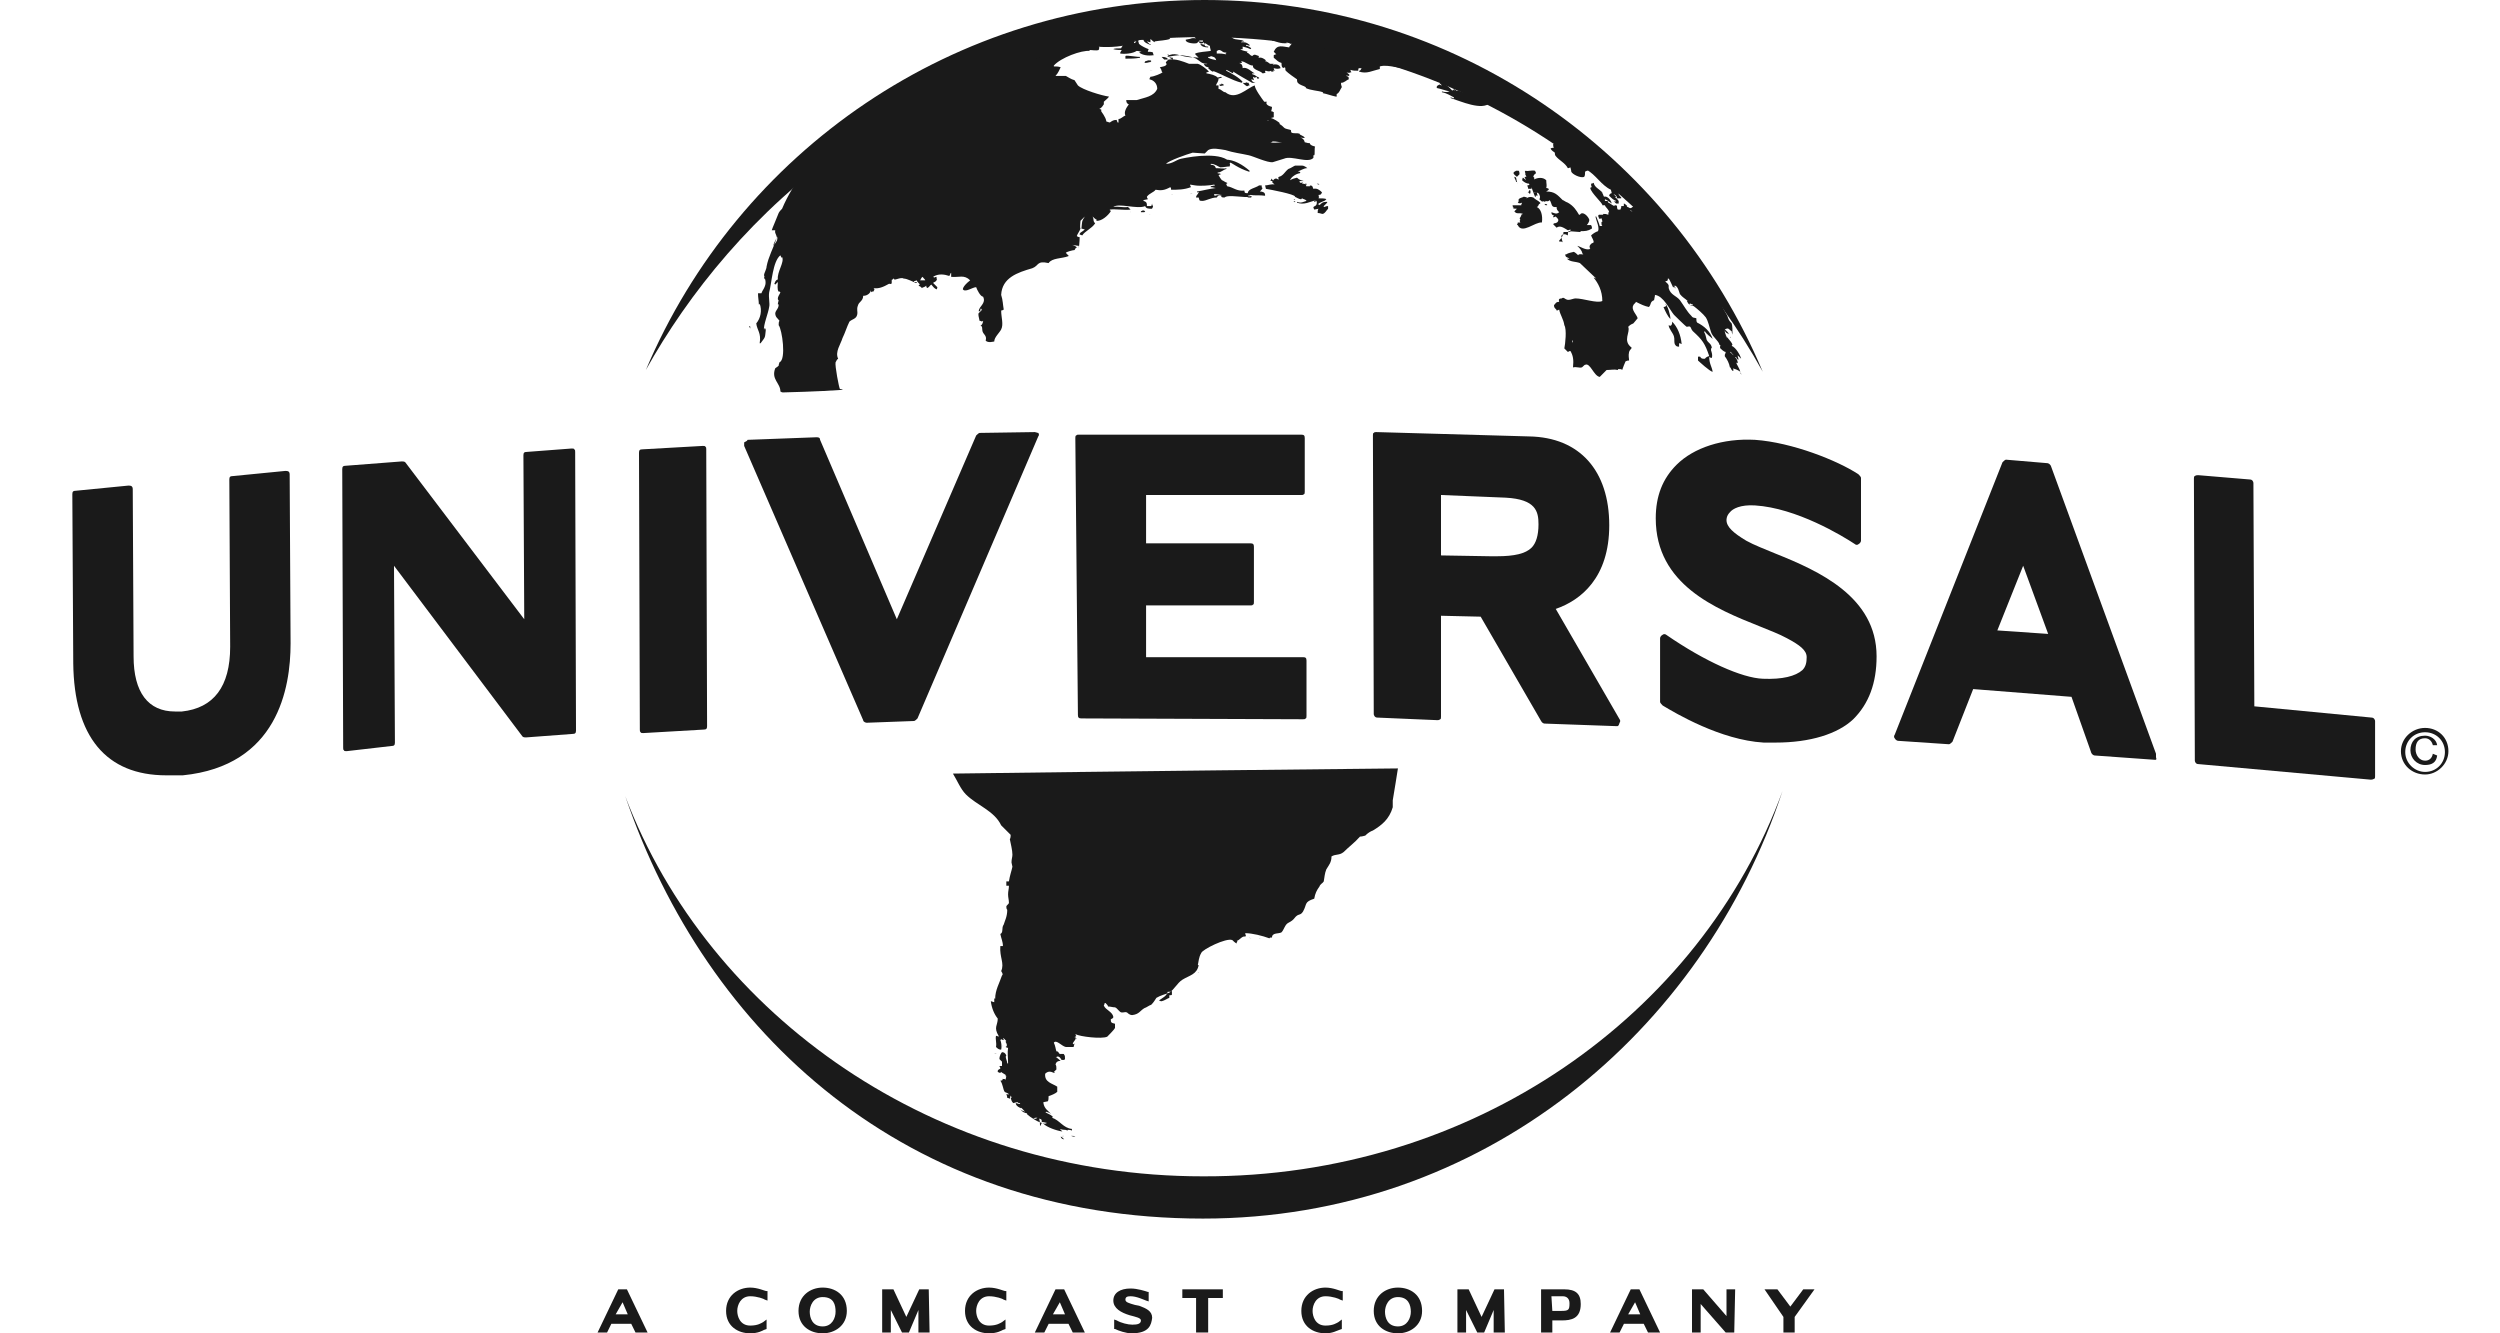 <svg width="30" height="16" viewBox="0 0 30 16" fill="none" xmlns="http://www.w3.org/2000/svg">
<g clip-path="url(#clip0_829_236)">
<path d="M15.44 0.466C15.398 0.455 15.336 0.424 15.295 0.435H15.285C15.295 0.435 15.295 0.445 15.316 0.445C15.285 0.455 15.274 0.445 15.264 0.435C15.274 0.445 15.274 0.445 15.264 0.476C15.264 0.476 15.264 0.476 15.264 0.486C15.316 0.497 15.367 0.528 15.45 0.517C15.44 0.507 15.398 0.486 15.367 0.476C15.367 0.476 15.367 0.476 15.357 0.476C15.409 0.486 15.45 0.507 15.492 0.528L15.502 0.517C15.492 0.549 15.471 0.549 15.471 0.569C15.388 0.559 15.326 0.528 15.285 0.621C15.295 0.631 15.295 0.631 15.316 0.652C15.305 0.652 15.305 0.652 15.285 0.662C15.285 0.673 15.285 0.673 15.285 0.693C15.326 0.724 15.336 0.745 15.378 0.755C15.378 0.766 15.378 0.797 15.388 0.807C15.398 0.818 15.398 0.818 15.419 0.807C15.429 0.818 15.419 0.838 15.429 0.849C15.46 0.88 15.533 0.931 15.564 0.952C15.564 0.962 15.564 0.983 15.574 0.994C15.605 1.025 15.636 1.025 15.668 1.045C15.678 1.045 15.668 1.045 15.668 1.056C15.73 1.087 15.823 1.087 15.874 1.107C15.885 1.118 15.874 1.107 15.874 1.118C15.926 1.128 15.978 1.149 16.03 1.159H16.04C16.04 1.149 16.04 1.149 16.04 1.128C16.071 1.118 16.081 1.076 16.102 1.045C16.092 1.014 16.092 1.014 16.092 0.994C16.133 0.994 16.154 0.962 16.185 0.952C16.185 0.921 16.185 0.921 16.154 0.911C16.164 0.9 16.164 0.911 16.185 0.911L16.195 0.9C16.185 0.89 16.164 0.869 16.154 0.869C16.154 0.869 16.154 0.869 16.143 0.869C16.175 0.869 16.185 0.88 16.206 0.869C16.206 0.869 16.206 0.869 16.216 0.869C16.216 0.859 16.206 0.859 16.206 0.838C16.237 0.849 16.257 0.849 16.299 0.849C16.299 0.838 16.299 0.818 16.309 0.818C16.32 0.818 16.32 0.818 16.34 0.818C16.33 0.828 16.33 0.849 16.309 0.849C16.309 0.849 16.309 0.849 16.309 0.859C16.402 0.89 16.464 0.849 16.558 0.828C16.558 0.818 16.558 0.818 16.558 0.797C16.661 0.766 16.827 0.838 16.93 0.828C16.961 0.828 16.547 0.559 16.113 0.455C15.823 0.383 15.429 0.445 15.44 0.466ZM14.177 0.662C14.229 0.673 14.291 0.673 14.353 0.704C14.405 0.735 14.415 0.766 14.488 0.766C14.477 0.776 14.457 0.766 14.446 0.766C14.457 0.797 14.477 0.807 14.508 0.807C14.508 0.807 14.498 0.807 14.498 0.818C14.508 0.828 14.529 0.849 14.55 0.859H14.56C14.56 0.849 14.56 0.849 14.55 0.849C14.664 0.89 14.777 0.962 14.902 0.994C14.902 0.983 14.902 0.983 14.912 0.983C14.871 0.931 14.777 0.88 14.715 0.849V0.838C14.746 0.849 14.767 0.869 14.798 0.88V0.859C14.86 0.9 14.953 0.952 15.026 0.994C15.036 0.994 15.036 0.994 15.057 0.994C15.057 0.994 15.057 0.994 15.067 0.994C15.036 0.983 15.026 0.983 15.015 0.952C15.026 0.952 15.046 0.962 15.046 0.962C15.046 0.952 15.046 0.952 15.036 0.931C15.036 0.931 15.036 0.931 15.036 0.921C15.046 0.931 15.046 0.921 15.046 0.931C15.078 0.931 15.057 0.931 15.078 0.921C15.078 0.931 15.088 0.931 15.088 0.952C15.088 0.952 15.088 0.942 15.078 0.942C15.088 0.942 15.088 0.942 15.109 0.942C15.109 0.942 15.109 0.942 15.109 0.931C15.078 0.921 15.067 0.9 15.026 0.89C15.026 0.89 15.026 0.89 15.026 0.88C15.036 0.88 15.036 0.88 15.057 0.88C15.026 0.869 14.964 0.797 14.912 0.818C14.912 0.787 14.902 0.766 14.871 0.755C14.881 0.755 14.902 0.755 14.902 0.755C14.902 0.755 14.902 0.755 14.902 0.745L14.891 0.735C14.943 0.735 14.984 0.787 15.036 0.787C15.026 0.838 15.129 0.849 15.15 0.88C15.181 0.88 15.181 0.869 15.191 0.869C15.191 0.869 15.181 0.869 15.181 0.859C15.181 0.849 15.181 0.849 15.191 0.849C15.223 0.859 15.233 0.859 15.254 0.849V0.859C15.264 0.859 15.264 0.859 15.285 0.859L15.274 0.849C15.285 0.838 15.274 0.849 15.285 0.849H15.295C15.295 0.838 15.285 0.838 15.285 0.818C15.326 0.828 15.336 0.828 15.367 0.818C15.357 0.776 15.316 0.766 15.274 0.776C15.274 0.766 15.274 0.776 15.285 0.766C15.274 0.766 15.254 0.766 15.243 0.766C15.233 0.766 15.212 0.735 15.181 0.735C15.191 0.724 15.181 0.735 15.191 0.724C15.181 0.714 15.14 0.683 15.109 0.693C15.109 0.693 15.109 0.693 15.098 0.683C15.098 0.683 15.109 0.683 15.109 0.673C15.067 0.662 15.057 0.642 15.026 0.673C14.995 0.662 14.995 0.642 14.964 0.631C14.964 0.631 14.964 0.621 14.974 0.621C14.943 0.611 14.912 0.611 14.881 0.59C14.891 0.59 14.891 0.59 14.912 0.59C14.912 0.58 14.912 0.58 14.912 0.559C14.943 0.569 14.964 0.569 15.005 0.59C15.005 0.59 15.005 0.59 15.015 0.58C15.005 0.569 14.974 0.549 14.953 0.549V0.538C14.964 0.538 14.984 0.549 14.995 0.549V0.538C14.953 0.507 14.953 0.507 14.891 0.507C14.902 0.497 14.902 0.497 14.933 0.497C14.891 0.466 14.829 0.486 14.788 0.455L14.746 0.414C14.715 0.404 14.612 0.373 14.601 0.373C14.601 0.373 14.601 0.362 14.612 0.362C14.57 0.352 14.529 0.331 14.498 0.31C14.508 0.31 14.529 0.31 14.529 0.31C14.519 0.279 14.332 0.352 14.291 0.404C14.281 0.404 14.374 0.466 14.343 0.466C14.343 0.466 14.343 0.476 14.332 0.476C14.332 0.476 14.332 0.476 14.322 0.476C14.332 0.486 14.415 0.486 14.436 0.486C14.436 0.486 14.436 0.486 14.436 0.497C14.426 0.507 14.405 0.497 14.395 0.497C14.395 0.497 14.395 0.497 14.384 0.497C14.395 0.528 14.426 0.528 14.446 0.507L14.457 0.538C14.446 0.538 14.426 0.528 14.405 0.528C14.415 0.559 14.457 0.569 14.498 0.569V0.559C14.488 0.559 14.467 0.559 14.457 0.549C14.457 0.538 14.457 0.538 14.457 0.517C14.488 0.528 14.498 0.549 14.519 0.549C14.519 0.58 14.529 0.59 14.529 0.611C14.467 0.621 14.395 0.621 14.343 0.642C14.343 0.642 14.343 0.642 14.343 0.652C14.353 0.662 14.374 0.683 14.384 0.693C14.343 0.683 14.291 0.693 14.25 0.683C14.156 0.673 14.094 0.621 14.012 0.673V0.683C14.053 0.673 14.125 0.662 14.177 0.662ZM14.726 0.652C14.715 0.631 14.715 0.652 14.726 0.652C14.715 0.631 14.715 0.631 14.726 0.652ZM14.477 0.476C14.488 0.476 14.488 0.476 14.477 0.476V0.476ZM14.601 0.611C14.612 0.611 14.612 0.6 14.633 0.6C14.674 0.611 14.664 0.631 14.715 0.631C14.715 0.642 14.726 0.631 14.705 0.642L14.715 0.652C14.664 0.642 14.653 0.642 14.601 0.642C14.601 0.621 14.601 0.621 14.601 0.611ZM14.529 0.673C14.56 0.683 14.581 0.683 14.591 0.714C14.591 0.714 14.591 0.724 14.601 0.724C14.57 0.714 14.539 0.714 14.498 0.693C14.498 0.693 14.498 0.693 14.498 0.683C14.508 0.683 14.529 0.683 14.529 0.673C14.529 0.683 14.529 0.683 14.529 0.673ZM11.559 3.477C11.59 3.508 11.673 3.446 11.714 3.446C11.724 3.477 11.766 3.56 11.797 3.56C11.838 3.643 11.745 3.674 11.745 3.736C11.745 3.736 11.745 3.736 11.755 3.736C11.766 3.726 11.766 3.726 11.766 3.705C11.766 3.705 11.766 3.705 11.776 3.705C11.787 3.736 11.776 3.715 11.787 3.715C11.776 3.726 11.755 3.746 11.745 3.757C11.735 3.767 11.745 3.809 11.755 3.85C11.766 3.85 11.766 3.85 11.787 3.86C11.787 3.86 11.787 3.85 11.797 3.85C11.797 3.85 11.797 3.85 11.797 3.86C11.787 3.891 11.787 3.891 11.766 3.912C11.776 3.912 11.766 3.912 11.776 3.912C11.787 3.922 11.787 3.943 11.787 3.953C11.787 4.016 11.849 4.016 11.828 4.088C11.859 4.119 11.921 4.098 11.931 4.098C11.931 4.047 11.993 3.995 12.014 3.953C12.045 3.891 12.014 3.809 12.014 3.726C12.024 3.726 12.024 3.726 12.045 3.715C12.035 3.664 12.035 3.602 12.014 3.539C12.024 3.332 12.211 3.27 12.387 3.219C12.47 3.188 12.438 3.125 12.583 3.157C12.625 3.094 12.739 3.105 12.821 3.074C12.821 3.074 12.821 3.074 12.821 3.063C12.811 3.053 12.811 3.063 12.79 3.032C12.801 3.022 12.873 3.001 12.894 3.001C12.904 2.991 12.904 2.97 12.925 2.97C12.915 2.96 12.883 2.939 12.863 2.939C12.894 2.939 12.915 2.95 12.946 2.95C12.946 2.96 12.946 2.981 12.946 2.981C12.946 2.981 12.956 2.898 12.956 2.846C12.946 2.846 12.946 2.846 12.925 2.836C12.915 2.825 12.925 2.836 12.925 2.825C12.925 2.815 12.956 2.774 12.966 2.743C12.956 2.732 12.966 2.66 12.966 2.649C12.977 2.639 13.008 2.608 13.018 2.598C12.977 2.66 12.987 2.66 12.977 2.743C12.987 2.743 13.008 2.753 13.018 2.753C12.987 2.784 12.966 2.784 12.956 2.805C12.956 2.805 12.956 2.805 12.956 2.815C12.966 2.815 12.956 2.815 12.987 2.825C13.018 2.774 13.101 2.743 13.142 2.68C13.111 2.649 13.132 2.639 13.111 2.598C13.122 2.608 13.142 2.629 13.163 2.639L13.153 2.649C13.215 2.66 13.297 2.587 13.329 2.536C13.329 2.525 13.329 2.525 13.318 2.525C13.318 2.525 13.318 2.525 13.318 2.515C13.38 2.505 13.494 2.525 13.567 2.515C13.556 2.505 13.556 2.505 13.536 2.484C13.473 2.494 13.422 2.473 13.36 2.484C13.422 2.432 13.649 2.515 13.742 2.473C13.753 2.505 13.784 2.505 13.825 2.505C13.825 2.494 13.836 2.494 13.836 2.473C13.836 2.473 13.825 2.463 13.825 2.442C13.815 2.473 13.825 2.473 13.794 2.473C13.784 2.473 13.763 2.473 13.763 2.473C13.763 2.442 13.763 2.422 13.722 2.411C13.722 2.411 13.722 2.411 13.722 2.401C13.732 2.401 13.763 2.391 13.774 2.391C13.774 2.38 13.763 2.38 13.763 2.36C13.794 2.318 13.846 2.308 13.867 2.277C13.929 2.287 13.97 2.287 14.043 2.246C14.053 2.256 14.053 2.256 14.053 2.277C14.136 2.277 14.208 2.277 14.291 2.246C14.291 2.235 14.281 2.235 14.281 2.215C14.291 2.215 14.332 2.225 14.343 2.225C14.405 2.235 14.529 2.225 14.57 2.215C14.57 2.215 14.57 2.215 14.581 2.225C14.57 2.225 14.539 2.235 14.529 2.235C14.529 2.235 14.529 2.235 14.529 2.246C14.56 2.246 14.57 2.256 14.591 2.256C14.508 2.266 14.436 2.287 14.364 2.298C14.364 2.298 14.364 2.298 14.364 2.308C14.374 2.308 14.374 2.308 14.395 2.298C14.395 2.298 14.384 2.298 14.384 2.308C14.374 2.339 14.353 2.339 14.353 2.37C14.364 2.37 14.364 2.37 14.384 2.37C14.395 2.401 14.384 2.411 14.426 2.411C14.477 2.411 14.529 2.37 14.601 2.37C14.612 2.36 14.601 2.36 14.633 2.339C14.633 2.339 14.633 2.349 14.643 2.349L14.653 2.339C14.653 2.37 14.664 2.37 14.695 2.37C14.736 2.329 14.943 2.38 15.015 2.36C15.015 2.36 15.015 2.36 15.026 2.36C15.015 2.349 14.995 2.349 14.974 2.349C14.984 2.339 14.984 2.349 15.005 2.339C15.057 2.349 15.109 2.339 15.181 2.349V2.339C15.181 2.308 15.15 2.298 15.119 2.298C15.129 2.287 15.15 2.266 15.15 2.256C15.14 2.246 15.14 2.256 15.14 2.225C15.129 2.225 15.129 2.225 15.109 2.225C15.067 2.256 14.974 2.266 14.974 2.318C14.943 2.318 14.933 2.318 14.933 2.287C14.839 2.298 14.798 2.246 14.726 2.235C14.726 2.225 14.715 2.225 14.715 2.204H14.726C14.726 2.204 14.726 2.204 14.726 2.194C14.695 2.184 14.674 2.163 14.664 2.163C14.653 2.153 14.633 2.122 14.622 2.101C14.633 2.101 14.633 2.091 14.653 2.091C14.643 2.08 14.622 2.08 14.612 2.08C14.612 2.08 14.612 2.08 14.612 2.07C14.653 2.07 14.674 2.039 14.715 2.028C14.715 2.028 14.715 2.018 14.726 2.018C14.684 2.028 14.643 2.018 14.591 2.018C14.581 1.987 14.56 1.977 14.529 1.977C14.529 1.977 14.529 1.977 14.529 1.966C14.581 1.966 14.612 1.997 14.643 2.008C14.684 2.008 14.726 1.997 14.757 1.997V1.987C14.767 1.977 14.757 1.977 14.757 1.956H14.767C14.674 1.821 14.322 1.873 14.177 1.904C14.115 1.915 14.074 1.966 13.991 1.966C14.032 1.925 14.239 1.853 14.312 1.832C14.312 1.832 14.446 1.842 14.457 1.842C14.467 1.832 14.488 1.811 14.498 1.801C14.55 1.77 14.633 1.79 14.705 1.801C14.798 1.832 14.891 1.842 14.984 1.863C15.036 1.873 15.212 1.956 15.274 1.946C15.316 1.935 15.367 1.915 15.409 1.904C15.502 1.863 15.698 1.966 15.761 1.894C15.761 1.884 15.761 1.894 15.761 1.863C15.761 1.863 15.761 1.863 15.771 1.863C15.781 1.853 15.771 1.78 15.781 1.759C15.75 1.749 15.74 1.749 15.719 1.728C15.719 1.718 15.719 1.728 15.719 1.718C15.678 1.718 15.678 1.708 15.657 1.708C15.647 1.656 15.605 1.646 15.554 1.646C15.595 1.646 15.616 1.656 15.657 1.656C15.647 1.625 15.595 1.625 15.595 1.604C15.564 1.594 15.533 1.604 15.502 1.594C15.492 1.583 15.492 1.583 15.492 1.563C15.481 1.552 15.429 1.552 15.409 1.532C15.398 1.521 15.378 1.501 15.357 1.49C15.357 1.48 15.347 1.48 15.357 1.48C15.357 1.47 15.274 1.418 15.254 1.418C15.264 1.407 15.254 1.418 15.285 1.407C15.285 1.397 15.285 1.376 15.285 1.345C15.274 1.345 15.274 1.335 15.254 1.335C15.254 1.335 15.264 1.304 15.264 1.283C15.223 1.273 15.181 1.252 15.202 1.221C15.191 1.221 15.191 1.221 15.171 1.221C15.14 1.18 15.057 1.066 15.057 1.025C14.964 1.056 14.829 1.211 14.705 1.107C14.674 1.107 14.664 1.076 14.622 1.066C14.622 1.056 14.622 1.035 14.622 1.025C14.612 1.025 14.612 1.025 14.591 1.025C14.601 0.994 14.622 0.983 14.622 0.942C14.633 0.942 14.653 0.931 14.664 0.931L14.653 0.921C14.643 0.921 14.622 0.931 14.612 0.931C14.581 0.9 14.529 0.89 14.477 0.88C14.477 0.88 14.477 0.88 14.477 0.869C14.488 0.869 14.477 0.869 14.508 0.859C14.477 0.828 14.415 0.776 14.374 0.766C14.332 0.766 14.312 0.766 14.27 0.766C14.188 0.735 14.115 0.704 14.022 0.714C14.012 0.724 14.012 0.724 13.991 0.745V0.755C14.001 0.766 13.991 0.766 14.001 0.766C13.991 0.797 13.96 0.797 13.918 0.807C13.95 0.849 13.929 0.849 13.95 0.869C13.939 0.88 13.846 0.921 13.805 0.921C13.805 0.931 13.794 0.931 13.794 0.952C13.846 0.962 13.887 1.004 13.887 1.066C13.846 1.159 13.742 1.169 13.639 1.201C13.598 1.201 13.556 1.201 13.525 1.201H13.515C13.515 1.211 13.515 1.242 13.546 1.252C13.515 1.294 13.484 1.345 13.505 1.387C13.473 1.397 13.453 1.428 13.422 1.428C13.422 1.439 13.422 1.459 13.422 1.47H13.411C13.411 1.459 13.401 1.459 13.401 1.439C13.36 1.439 13.349 1.449 13.318 1.47C13.308 1.47 13.287 1.459 13.277 1.459C13.266 1.397 13.225 1.356 13.194 1.304C13.225 1.294 13.235 1.263 13.246 1.252C13.246 1.242 13.246 1.221 13.246 1.221C13.277 1.19 13.297 1.18 13.308 1.159C13.225 1.149 12.987 1.076 12.935 1.025C12.925 1.014 12.904 0.973 12.894 0.962C12.852 0.952 12.811 0.921 12.79 0.911C12.749 0.911 12.708 0.911 12.677 0.911C12.677 0.911 12.677 0.911 12.666 0.911C12.697 0.88 12.718 0.828 12.728 0.807C12.697 0.797 12.677 0.797 12.646 0.797V0.787C12.728 0.693 12.977 0.6 13.08 0.611L13.07 0.6C13.111 0.6 13.153 0.611 13.184 0.6C13.194 0.569 13.194 0.569 13.184 0.559C13.184 0.559 13.184 0.559 13.173 0.559C13.235 0.569 13.453 0.569 13.546 0.528C13.556 0.517 13.546 0.528 13.546 0.517C13.587 0.507 13.629 0.507 13.66 0.486H13.67C13.66 0.476 13.66 0.476 13.639 0.476C13.639 0.476 13.639 0.476 13.639 0.466C13.67 0.466 13.691 0.466 13.722 0.476C13.722 0.507 13.774 0.528 13.805 0.538C13.815 0.528 13.805 0.538 13.805 0.528C13.794 0.528 13.805 0.528 13.794 0.528C13.784 0.517 13.784 0.517 13.763 0.497C13.774 0.497 13.794 0.507 13.805 0.507C13.805 0.497 13.805 0.476 13.805 0.466C13.815 0.476 13.836 0.497 13.856 0.507V0.497C13.918 0.486 13.991 0.486 14.043 0.466C14.032 0.455 14.012 0.435 14.012 0.424C14.012 0.424 13.639 0.217 13.204 0.228C12.925 0.228 11.911 0.58 11.103 0.983C10.493 1.283 10.017 1.687 9.996 1.708C9.748 1.915 9.52 2.184 9.385 2.505C9.375 2.515 9.354 2.536 9.344 2.556C9.334 2.587 9.261 2.753 9.261 2.763C9.272 2.763 9.292 2.763 9.303 2.763C9.292 2.815 9.334 2.815 9.313 2.877C9.282 2.97 9.22 3.084 9.199 3.198C9.199 3.229 9.168 3.281 9.168 3.301C9.178 3.343 9.199 3.384 9.178 3.436C9.168 3.467 9.147 3.488 9.137 3.519C9.127 3.519 9.106 3.519 9.096 3.519C9.096 3.571 9.106 3.612 9.106 3.653C9.116 3.653 9.116 3.653 9.116 3.643C9.147 3.726 9.127 3.819 9.075 3.881C9.085 3.964 9.137 3.995 9.116 4.119C9.116 4.119 9.116 4.119 9.127 4.119C9.189 4.036 9.178 4.057 9.189 3.964C9.189 3.953 9.189 3.953 9.178 3.933C9.178 3.943 9.168 3.943 9.168 3.964C9.158 3.902 9.22 3.757 9.23 3.684C9.241 3.643 9.22 3.57 9.23 3.508C9.261 3.395 9.272 3.136 9.365 3.063C9.365 3.074 9.375 3.074 9.375 3.094L9.385 3.084C9.417 3.146 9.323 3.26 9.334 3.353C9.303 3.364 9.303 3.384 9.292 3.405L9.303 3.415C9.313 3.405 9.313 3.405 9.334 3.384C9.334 3.415 9.323 3.477 9.344 3.498C9.344 3.508 9.344 3.498 9.354 3.498C9.354 3.498 9.354 3.498 9.365 3.508C9.354 3.539 9.334 3.55 9.334 3.591C9.344 3.602 9.334 3.602 9.344 3.602C9.344 3.612 9.334 3.633 9.334 3.653H9.344C9.344 3.705 9.313 3.715 9.303 3.757C9.303 3.809 9.334 3.819 9.354 3.85C9.344 3.86 9.344 3.881 9.344 3.902C9.385 3.953 9.437 4.316 9.354 4.347C9.344 4.378 9.344 4.378 9.344 4.388C9.334 4.398 9.334 4.398 9.303 4.419C9.251 4.554 9.365 4.595 9.365 4.699C9.375 4.699 9.375 4.709 9.396 4.709C9.396 4.709 9.841 4.699 10.11 4.678C10.12 4.678 10.1 4.668 10.079 4.668C10.069 4.657 10.017 4.388 10.027 4.347C10.037 4.336 10.037 4.316 10.058 4.305C10.017 4.223 10.089 4.129 10.11 4.057C10.141 3.995 10.162 3.922 10.193 3.86C10.224 3.829 10.275 3.829 10.286 3.777C10.296 3.736 10.275 3.715 10.296 3.664C10.306 3.622 10.358 3.612 10.358 3.55C10.389 3.55 10.42 3.539 10.441 3.508C10.441 3.498 10.451 3.498 10.451 3.477C10.451 3.488 10.451 3.488 10.451 3.508C10.462 3.498 10.462 3.498 10.482 3.498C10.482 3.488 10.493 3.488 10.493 3.467L10.482 3.457C10.545 3.467 10.596 3.446 10.669 3.405C10.71 3.415 10.7 3.395 10.7 3.364C10.71 3.353 10.71 3.353 10.731 3.332L10.72 3.343C10.72 3.343 10.731 3.343 10.731 3.353C10.741 3.364 10.814 3.322 10.845 3.343C10.886 3.343 10.959 3.384 10.99 3.395H11V3.384C10.99 3.384 10.99 3.384 10.969 3.384V3.374C10.979 3.374 11 3.364 11 3.364C11 3.374 11.031 3.405 11.041 3.415C11.041 3.415 11.041 3.415 11.031 3.415C11.031 3.415 11.031 3.426 11.021 3.426C11.031 3.436 11.052 3.436 11.062 3.457C11.072 3.446 11.103 3.446 11.114 3.426C11.114 3.436 11.114 3.436 11.124 3.457C11.155 3.446 11.155 3.426 11.176 3.415C11.186 3.426 11.207 3.457 11.228 3.467C11.228 3.467 11.238 3.467 11.238 3.477C11.238 3.467 11.248 3.467 11.248 3.446C11.238 3.436 11.217 3.415 11.207 3.405C11.207 3.405 11.207 3.405 11.197 3.395C11.207 3.384 11.228 3.384 11.238 3.364C11.248 3.353 11.238 3.353 11.238 3.322C11.228 3.322 11.207 3.332 11.207 3.332C11.207 3.332 11.207 3.322 11.197 3.322C11.259 3.281 11.331 3.291 11.393 3.312C11.393 3.301 11.404 3.301 11.404 3.281C11.404 3.281 11.414 3.281 11.414 3.27C11.414 3.281 11.414 3.312 11.414 3.322C11.507 3.332 11.569 3.291 11.642 3.364C11.549 3.436 11.549 3.477 11.559 3.477ZM13.505 2.536C13.515 2.536 13.515 2.536 13.536 2.536C13.515 2.536 13.505 2.536 13.505 2.536ZM15.005 2.349C15.015 2.36 15.015 2.36 15.005 2.349V2.349ZM14.984 2.36C14.995 2.36 14.995 2.36 15.015 2.36V2.37C15.005 2.37 14.984 2.37 14.964 2.37C14.964 2.38 14.984 2.36 14.984 2.36ZM14.664 2.339C14.633 2.339 14.612 2.339 14.581 2.349C14.581 2.349 14.57 2.349 14.57 2.339V2.329C14.612 2.329 14.633 2.339 14.664 2.339ZM15.533 1.77C15.533 1.78 15.533 1.78 15.533 1.77V1.77ZM15.243 1.708C15.254 1.708 15.254 1.708 15.274 1.697C15.316 1.697 15.357 1.708 15.388 1.708C15.336 1.708 15.285 1.718 15.243 1.708ZM9.251 2.981C9.251 2.97 9.251 2.97 9.251 2.981C9.251 2.97 9.261 2.97 9.251 2.981ZM9.282 2.95C9.282 2.908 9.313 2.887 9.323 2.836C9.344 2.877 9.303 2.918 9.282 2.95ZM9.955 4.316C9.944 4.305 9.944 4.285 9.944 4.285C9.944 4.285 9.934 4.305 9.955 4.316ZM10.69 3.353C10.7 3.343 10.7 3.353 10.69 3.353V3.353ZM11.103 3.364C11.072 3.364 11.062 3.364 11.041 3.364C11.052 3.353 11.052 3.332 11.072 3.322C11.083 3.343 11.103 3.353 11.103 3.364ZM11.435 9.283C11.486 9.366 11.528 9.47 11.59 9.532C11.724 9.666 11.931 9.728 12.014 9.904C12.056 9.946 12.097 9.987 12.128 10.018C12.128 10.028 12.128 10.059 12.118 10.07C12.128 10.122 12.149 10.204 12.149 10.256C12.149 10.287 12.138 10.308 12.138 10.349C12.138 10.36 12.149 10.391 12.149 10.401C12.138 10.453 12.118 10.505 12.107 10.577C12.097 10.577 12.107 10.577 12.076 10.577C12.076 10.587 12.076 10.618 12.076 10.629C12.087 10.629 12.087 10.629 12.107 10.629C12.107 10.67 12.097 10.691 12.097 10.732C12.097 10.774 12.107 10.794 12.107 10.836C12.107 10.846 12.076 10.867 12.076 10.877C12.076 10.887 12.076 10.908 12.087 10.918C12.087 11.001 12.056 11.053 12.045 11.094C12.014 11.136 12.045 11.188 12.004 11.208C12.014 11.26 12.035 11.301 12.035 11.353C12.024 11.353 12.024 11.353 12.004 11.353C11.993 11.488 12.056 11.56 12.014 11.653C12.014 11.653 12.045 11.695 12.024 11.705C11.993 11.798 11.942 11.881 11.942 11.985C11.942 11.985 11.931 11.985 11.931 11.974C11.931 11.985 11.931 12.015 11.931 12.026C11.921 12.026 11.9 12.015 11.89 12.015C11.9 12.098 11.931 12.171 11.973 12.223C11.973 12.305 11.921 12.326 11.983 12.43V12.44C11.973 12.44 11.973 12.43 11.952 12.43C11.942 12.471 11.962 12.512 11.952 12.564C11.962 12.574 11.983 12.595 12.004 12.595H12.014C12.024 12.554 12.014 12.502 12.004 12.481C12.004 12.481 12.004 12.481 12.014 12.471C12.024 12.471 12.024 12.481 12.045 12.481C12.045 12.471 12.056 12.471 12.035 12.471C12.035 12.471 12.035 12.46 12.045 12.46C12.056 12.471 12.056 12.471 12.076 12.492L12.066 12.502C12.076 12.512 12.097 12.554 12.066 12.564C12.076 12.564 12.076 12.574 12.097 12.574C12.087 12.636 12.097 12.688 12.097 12.761H12.087C12.087 12.73 12.056 12.678 12.076 12.668C12.066 12.636 12.045 12.626 12.024 12.626C12.014 12.636 11.993 12.668 11.993 12.709C12.004 12.719 12.024 12.74 12.024 12.74C12.024 12.75 12.024 12.781 12.024 12.792H11.993C11.993 12.802 12.004 12.802 12.004 12.823C11.993 12.833 11.973 12.833 11.973 12.854V12.864C11.983 12.864 11.983 12.874 12.004 12.874L12.014 12.864C12.024 12.874 12.066 12.895 12.076 12.905H12.066C12.066 12.916 12.066 12.916 12.076 12.916C12.076 12.926 12.066 12.947 12.066 12.957C12.056 12.947 12.056 12.947 12.024 12.947L12.035 12.957C12.035 12.957 12.024 12.968 12.004 12.968C12.035 13.009 12.035 13.071 12.056 13.102C12.066 13.113 12.097 13.113 12.107 13.133C12.097 13.133 12.076 13.133 12.076 13.123C12.076 13.133 12.087 13.154 12.087 13.175C12.097 13.175 12.097 13.175 12.118 13.185C12.118 13.175 12.128 13.154 12.128 13.144C12.128 13.154 12.138 13.154 12.138 13.175H12.128C12.138 13.206 12.138 13.216 12.159 13.237C12.169 13.237 12.19 13.226 12.211 13.226C12.221 13.237 12.221 13.237 12.242 13.237C12.242 13.237 12.242 13.247 12.232 13.247C12.221 13.247 12.2 13.237 12.19 13.237C12.19 13.237 12.19 13.237 12.19 13.247C12.2 13.278 12.232 13.289 12.252 13.299C12.252 13.299 12.252 13.289 12.242 13.289C12.273 13.299 12.283 13.33 12.304 13.34C12.273 13.33 12.263 13.33 12.242 13.309C12.273 13.351 12.294 13.351 12.325 13.361C12.325 13.371 12.325 13.361 12.325 13.371C12.356 13.402 12.48 13.485 12.521 13.475C12.521 13.485 12.521 13.475 12.521 13.485C12.563 13.527 12.677 13.568 12.749 13.578C12.739 13.568 12.739 13.568 12.718 13.547C12.749 13.558 12.77 13.558 12.78 13.558C12.79 13.558 12.79 13.558 12.811 13.568V13.558C12.821 13.558 12.852 13.558 12.863 13.568C12.863 13.568 12.863 13.568 12.863 13.558V13.547C12.759 13.537 12.718 13.444 12.625 13.413L12.635 13.402C12.604 13.371 12.583 13.371 12.552 13.351C12.552 13.351 12.552 13.351 12.542 13.351C12.542 13.351 12.552 13.351 12.552 13.34C12.583 13.351 12.594 13.351 12.614 13.371C12.583 13.33 12.532 13.309 12.521 13.237C12.521 13.237 12.521 13.237 12.521 13.226C12.532 13.226 12.563 13.216 12.573 13.216C12.583 13.206 12.583 13.175 12.583 13.154C12.614 13.144 12.666 13.123 12.687 13.102C12.687 13.092 12.687 13.061 12.687 13.04C12.625 12.999 12.532 12.988 12.542 12.885C12.573 12.854 12.604 12.854 12.646 12.874H12.656C12.656 12.864 12.656 12.864 12.646 12.864C12.656 12.854 12.656 12.854 12.677 12.833C12.677 12.802 12.677 12.792 12.666 12.771C12.677 12.74 12.697 12.73 12.728 12.73C12.718 12.719 12.687 12.699 12.677 12.688C12.677 12.688 12.677 12.688 12.666 12.688C12.677 12.688 12.677 12.678 12.697 12.678C12.728 12.688 12.728 12.709 12.739 12.719C12.749 12.719 12.77 12.719 12.77 12.719L12.78 12.709C12.78 12.678 12.78 12.668 12.77 12.657C12.77 12.657 12.77 12.647 12.759 12.647C12.749 12.647 12.728 12.647 12.718 12.647C12.728 12.647 12.728 12.657 12.749 12.657C12.739 12.657 12.739 12.657 12.718 12.647C12.697 12.636 12.708 12.616 12.677 12.616C12.666 12.585 12.666 12.554 12.646 12.512C12.677 12.471 12.739 12.554 12.79 12.564H12.883L12.894 12.523C12.894 12.523 12.883 12.523 12.883 12.533L12.873 12.523C12.883 12.492 12.925 12.471 12.904 12.43C12.904 12.43 12.915 12.43 12.915 12.44C12.915 12.43 12.915 12.43 12.904 12.409C12.956 12.44 13.225 12.471 13.287 12.44C13.297 12.43 13.37 12.357 13.38 12.336C13.38 12.326 13.38 12.295 13.38 12.285C13.339 12.274 13.329 12.274 13.329 12.233C13.339 12.223 13.36 12.223 13.36 12.202C13.349 12.14 13.266 12.119 13.246 12.067C13.246 12.057 13.256 12.057 13.256 12.036H13.266C13.277 12.047 13.297 12.067 13.297 12.078C13.329 12.078 13.349 12.088 13.38 12.088C13.411 12.098 13.432 12.15 13.463 12.15C13.494 12.15 13.505 12.14 13.525 12.15C13.536 12.16 13.556 12.181 13.587 12.181C13.67 12.171 13.68 12.129 13.732 12.098C13.763 12.088 13.784 12.067 13.815 12.057C13.846 12.026 13.856 12.005 13.877 11.974C13.929 11.943 13.98 11.933 14.032 11.912C14.094 11.871 14.125 11.798 14.188 11.757C14.27 11.705 14.364 11.695 14.384 11.581H14.374C14.384 11.539 14.384 11.488 14.415 11.436C14.426 11.395 14.715 11.25 14.788 11.281C14.798 11.291 14.819 11.312 14.839 11.322C14.839 11.312 14.839 11.312 14.85 11.291H14.839C14.881 11.281 14.902 11.229 14.943 11.239C14.953 11.229 14.953 11.229 14.943 11.208V11.198C15.026 11.198 15.15 11.229 15.233 11.26C15.243 11.25 15.233 11.25 15.264 11.25C15.264 11.188 15.347 11.208 15.378 11.188C15.409 11.156 15.419 11.094 15.46 11.074C15.543 11.032 15.523 11.012 15.574 10.981C15.605 10.97 15.616 10.97 15.636 10.939C15.688 10.846 15.647 10.825 15.771 10.784C15.781 10.722 15.802 10.681 15.833 10.639C15.843 10.608 15.874 10.598 15.885 10.577C15.895 10.525 15.895 10.484 15.916 10.432C15.947 10.38 15.978 10.349 15.978 10.277C16.03 10.246 16.071 10.267 16.123 10.225C16.185 10.163 16.257 10.111 16.32 10.039C16.351 10.039 16.371 10.028 16.382 10.028C16.413 9.997 16.444 9.977 16.475 9.966C16.578 9.904 16.671 9.832 16.713 9.687C16.713 9.656 16.713 9.635 16.713 9.604C16.723 9.552 16.775 9.221 16.775 9.221C13.722 9.252 11.435 9.283 11.435 9.283ZM12.366 13.382C12.356 13.382 12.356 13.382 12.366 13.382C12.356 13.371 12.356 13.371 12.366 13.382ZM12.397 13.423C12.408 13.423 12.408 13.413 12.428 13.413H12.438H12.449C12.428 13.433 12.418 13.423 12.397 13.423ZM12.563 13.475C12.552 13.485 12.532 13.485 12.521 13.485C12.532 13.495 12.532 13.495 12.552 13.516C12.542 13.506 12.521 13.485 12.511 13.475C12.511 13.475 12.511 13.475 12.501 13.475C12.501 13.485 12.49 13.485 12.49 13.506H12.48C12.48 13.495 12.48 13.454 12.47 13.423C12.501 13.433 12.501 13.433 12.501 13.464C12.511 13.464 12.521 13.464 12.563 13.475ZM12.521 13.413C12.521 13.423 12.521 13.423 12.521 13.413H12.501C12.501 13.413 12.501 13.413 12.49 13.413H12.501C12.511 13.413 12.511 13.413 12.521 13.413ZM12.894 12.44C12.904 12.45 12.904 12.45 12.925 12.471C12.904 12.46 12.904 12.46 12.894 12.44ZM14.032 11.943C14.032 11.953 14.032 11.953 14.032 11.974C14.001 11.985 13.98 12.005 13.939 12.015C13.929 12.015 13.929 12.015 13.908 12.005C13.95 11.974 14.001 11.953 14.012 11.902C14.022 11.902 14.053 11.902 14.063 11.891C14.063 11.902 14.063 11.922 14.063 11.933C14.063 11.943 14.053 11.943 14.032 11.943ZM14.374 11.674C14.384 11.653 14.384 11.674 14.374 11.674V11.674ZM14.384 11.653C14.384 11.643 14.384 11.643 14.384 11.653V11.653ZM15.109 11.26C15.129 11.25 15.129 11.26 15.109 11.26V11.26ZM14.364 0.517C14.374 0.507 14.374 0.507 14.395 0.486V0.476C14.353 0.466 14.332 0.445 14.281 0.466C14.27 0.466 14.239 0.476 14.229 0.476V0.486C14.239 0.517 14.332 0.528 14.364 0.517ZM13.836 0.631C13.825 0.621 13.794 0.621 13.774 0.621C13.774 0.611 13.784 0.59 13.784 0.59C13.753 0.58 13.691 0.549 13.67 0.528C13.66 0.517 13.67 0.486 13.639 0.486C13.639 0.486 13.639 0.497 13.629 0.497C13.546 0.486 13.473 0.528 13.453 0.58C13.411 0.58 13.37 0.58 13.36 0.59C13.391 0.6 13.442 0.6 13.463 0.6L13.453 0.611C13.453 0.621 13.442 0.621 13.442 0.642C13.494 0.652 13.598 0.642 13.639 0.611C13.67 0.611 13.68 0.621 13.701 0.621C13.691 0.621 13.691 0.621 13.67 0.631C13.711 0.662 13.774 0.673 13.846 0.662C13.836 0.652 13.836 0.631 13.836 0.631ZM13.608 0.517C13.608 0.507 13.608 0.507 13.618 0.486L13.629 0.497H13.639C13.618 0.517 13.618 0.517 13.608 0.517ZM13.505 0.673C13.505 0.683 13.505 0.683 13.505 0.704C13.567 0.704 13.618 0.704 13.68 0.693C13.68 0.693 13.68 0.693 13.68 0.683C13.639 0.683 13.598 0.673 13.577 0.673C13.556 0.673 13.515 0.662 13.505 0.673ZM14.043 0.662C14.032 0.662 14.032 0.662 14.012 0.652V0.662C14.032 0.662 14.032 0.673 14.043 0.662ZM13.939 0.683C13.95 0.693 13.95 0.693 13.97 0.714C13.98 0.714 14.001 0.714 14.012 0.714V0.704C13.991 0.683 13.96 0.683 13.939 0.683ZM14.074 0.714C14.084 0.714 14.084 0.714 14.074 0.714V0.693C14.063 0.693 14.043 0.693 14.032 0.683C14.043 0.704 14.053 0.704 14.074 0.714ZM13.784 0.724C13.774 0.724 13.753 0.735 13.742 0.735C13.742 0.735 13.742 0.745 13.732 0.745L13.742 0.755C13.774 0.755 13.784 0.745 13.805 0.745L13.815 0.735C13.815 0.724 13.805 0.724 13.784 0.724ZM14.395 0.755C14.395 0.745 14.395 0.745 14.395 0.755C14.384 0.755 14.384 0.755 14.395 0.755ZM14.25 0.797C14.239 0.787 14.219 0.787 14.198 0.787C14.208 0.797 14.208 0.797 14.229 0.797C14.239 0.797 14.25 0.797 14.25 0.797ZM13.836 0.849C13.825 0.849 13.805 0.849 13.805 0.838C13.805 0.838 13.805 0.838 13.815 0.849H13.836ZM17.644 1.107C17.634 1.107 17.634 1.107 17.613 1.107L17.623 1.118C17.582 1.128 17.53 1.087 17.479 1.087C17.479 1.087 17.479 1.097 17.489 1.097C17.479 1.087 17.448 1.066 17.427 1.056C17.437 1.066 17.437 1.066 17.458 1.087C17.427 1.076 17.448 1.076 17.427 1.087C17.386 1.045 17.344 0.994 17.272 0.994C17.282 1.004 17.282 1.004 17.303 1.025C17.292 1.025 17.272 1.014 17.272 1.014C17.261 1.025 17.241 1.025 17.241 1.045C17.241 1.045 17.241 1.045 17.241 1.056C17.292 1.066 17.344 1.087 17.396 1.097C17.365 1.107 17.344 1.107 17.303 1.097C17.303 1.097 17.303 1.097 17.303 1.107C17.365 1.118 17.406 1.149 17.448 1.169C17.448 1.169 17.448 1.169 17.448 1.18C17.437 1.18 17.416 1.169 17.406 1.169C17.406 1.169 17.406 1.18 17.416 1.18C17.52 1.211 17.789 1.335 17.882 1.232C17.831 1.2 17.768 1.149 17.737 1.128C17.686 1.149 17.675 1.128 17.644 1.107ZM14.912 0.994C14.902 0.983 14.912 0.983 14.881 0.983C14.902 0.994 14.891 0.973 14.912 0.994ZM14.912 0.994C14.922 1.004 14.943 1.025 14.964 1.035C14.974 1.035 14.974 1.025 14.995 1.025C14.995 1.014 14.984 1.014 14.984 0.994C14.974 0.994 14.953 0.994 14.953 0.983C14.943 1.004 14.953 0.994 14.912 0.994ZM14.633 1.014C14.633 1.045 14.664 1.025 14.684 1.025C14.684 1.025 14.684 1.025 14.684 1.014C14.674 1.014 14.674 1.004 14.653 1.004C14.664 1.014 14.653 1.014 14.633 1.014ZM20.884 4.461C20.873 4.419 20.842 4.378 20.832 4.347L20.842 4.357C20.842 4.357 20.842 4.357 20.852 4.357V4.347C20.852 4.336 20.842 4.305 20.821 4.285C20.821 4.285 20.821 4.285 20.832 4.285C20.842 4.295 20.842 4.316 20.863 4.316C20.863 4.305 20.852 4.285 20.852 4.264C20.863 4.274 20.884 4.295 20.894 4.305C20.884 4.264 20.832 4.171 20.78 4.15C20.79 4.14 20.78 4.14 20.79 4.14C20.78 4.088 20.697 4.047 20.697 3.964C20.708 4.005 20.739 3.995 20.749 4.016C20.739 3.984 20.718 3.974 20.697 3.953C20.708 3.953 20.708 3.943 20.728 3.943C20.739 3.933 20.77 3.974 20.78 3.974C20.78 3.984 20.78 3.984 20.79 4.016C20.79 3.964 20.79 3.912 20.78 3.881C20.749 3.85 20.739 3.829 20.728 3.788C20.666 3.684 20.625 3.602 20.583 3.488C20.573 3.457 20.211 2.898 19.735 2.463C19.259 2.018 18.679 1.697 18.679 1.697C18.669 1.708 18.648 1.728 18.638 1.728C18.638 1.759 18.638 1.759 18.648 1.77C18.638 1.77 18.617 1.78 18.607 1.78C18.617 1.811 18.648 1.821 18.658 1.832C18.658 1.842 18.658 1.863 18.669 1.873C18.71 1.925 18.783 1.956 18.814 2.018C18.824 2.018 18.824 2.018 18.845 2.008C18.845 2.018 18.855 2.039 18.855 2.059C18.865 2.091 18.969 2.142 19.01 2.122C19.021 2.111 19.021 2.08 19.021 2.059C19.031 2.059 19.031 2.049 19.052 2.049C19.052 2.049 19.052 2.039 19.041 2.039C19.145 2.091 19.217 2.225 19.331 2.277C19.331 2.287 19.341 2.308 19.341 2.318C19.331 2.318 19.31 2.329 19.31 2.349C19.341 2.38 19.362 2.401 19.393 2.411C19.383 2.422 19.383 2.422 19.362 2.411C19.372 2.422 19.372 2.422 19.393 2.442C19.404 2.442 19.404 2.442 19.424 2.442C19.424 2.432 19.424 2.411 19.424 2.411C19.414 2.401 19.393 2.37 19.383 2.37C19.383 2.36 19.383 2.37 19.393 2.36C19.383 2.349 19.383 2.349 19.362 2.329C19.393 2.339 19.404 2.36 19.404 2.38C19.414 2.38 19.435 2.38 19.455 2.38V2.37C19.445 2.36 19.424 2.339 19.424 2.329C19.424 2.318 19.424 2.329 19.424 2.318C19.435 2.318 19.455 2.318 19.466 2.318C19.466 2.308 19.455 2.287 19.455 2.287C19.466 2.298 19.631 2.432 19.611 2.442C19.579 2.453 19.6 2.473 19.6 2.484H19.59C19.559 2.515 19.549 2.484 19.528 2.484C19.517 2.473 19.517 2.484 19.528 2.473C19.517 2.463 19.497 2.442 19.486 2.442C19.486 2.453 19.486 2.453 19.486 2.473C19.476 2.473 19.476 2.473 19.455 2.473C19.455 2.505 19.455 2.484 19.445 2.515C19.445 2.515 19.435 2.515 19.414 2.515C19.404 2.505 19.404 2.484 19.404 2.473C19.393 2.463 19.404 2.463 19.372 2.463C19.372 2.463 19.372 2.473 19.383 2.473C19.352 2.473 19.331 2.442 19.3 2.432C19.29 2.432 19.3 2.432 19.3 2.422C19.29 2.411 19.29 2.411 19.259 2.411C19.259 2.411 19.259 2.411 19.259 2.401C19.259 2.401 19.259 2.401 19.259 2.391C19.29 2.401 19.31 2.422 19.341 2.442C19.331 2.401 19.29 2.349 19.248 2.36C19.238 2.349 19.238 2.318 19.217 2.308C19.217 2.308 19.228 2.308 19.228 2.318V2.308C19.186 2.266 19.134 2.246 19.124 2.194C19.114 2.194 19.114 2.204 19.093 2.204C19.093 2.215 19.093 2.235 19.103 2.246H19.093L19.083 2.256C19.093 2.318 19.238 2.442 19.228 2.463C19.238 2.463 19.238 2.463 19.259 2.463C19.269 2.494 19.3 2.505 19.31 2.546C19.3 2.546 19.3 2.546 19.3 2.577C19.269 2.567 19.269 2.567 19.238 2.567V2.577C19.228 2.577 19.197 2.577 19.186 2.577C19.186 2.577 19.186 2.587 19.176 2.587C19.176 2.598 19.186 2.598 19.186 2.618C19.197 2.629 19.197 2.629 19.217 2.618C19.228 2.649 19.228 2.649 19.228 2.66C19.217 2.67 19.228 2.67 19.217 2.66C19.217 2.691 19.217 2.701 19.228 2.712C19.217 2.712 19.197 2.712 19.197 2.712C19.186 2.67 19.166 2.629 19.155 2.598C19.155 2.598 19.155 2.598 19.145 2.598C19.155 2.649 19.197 2.732 19.176 2.774C19.145 2.784 19.114 2.805 19.093 2.825C19.103 2.856 19.124 2.877 19.124 2.908C19.114 2.918 19.093 2.918 19.083 2.939C19.072 2.95 19.072 2.97 19.083 2.981L19.072 2.991C19.021 3.001 18.969 2.96 18.927 2.95C18.959 2.981 18.979 3.001 18.99 3.043L19 3.053C18.969 3.053 18.948 3.043 18.938 3.063C18.927 3.053 18.907 3.032 18.886 3.022C18.855 3.032 18.824 3.032 18.793 3.053C18.793 3.053 18.793 3.053 18.783 3.053C18.783 3.094 18.814 3.084 18.834 3.105C18.824 3.105 18.824 3.105 18.803 3.105C18.845 3.146 18.907 3.136 18.959 3.157C18.959 3.157 19.145 3.332 19.155 3.343C19.145 3.343 19.145 3.332 19.124 3.332C19.176 3.395 19.228 3.488 19.228 3.612C19.166 3.643 19 3.581 18.907 3.581C18.876 3.581 18.824 3.612 18.793 3.591C18.783 3.591 18.762 3.56 18.741 3.581C18.71 3.581 18.7 3.591 18.71 3.622C18.679 3.622 18.669 3.633 18.658 3.653C18.658 3.653 18.648 3.653 18.648 3.664C18.648 3.705 18.679 3.705 18.679 3.726C18.689 3.726 18.689 3.726 18.71 3.715C18.721 3.777 18.762 3.829 18.772 3.902C18.803 3.953 18.783 4.129 18.772 4.181C18.783 4.191 18.803 4.212 18.814 4.223C18.824 4.223 18.824 4.212 18.845 4.212C18.876 4.264 18.886 4.316 18.876 4.409C18.917 4.398 18.959 4.419 18.979 4.409C18.99 4.409 19.01 4.378 19.021 4.378C19.083 4.347 19.124 4.512 19.197 4.523C19.207 4.512 19.259 4.461 19.279 4.44C19.331 4.44 19.372 4.429 19.414 4.44C19.414 4.44 19.414 4.429 19.424 4.429C19.455 4.429 19.455 4.429 19.466 4.44C19.476 4.409 19.497 4.357 19.507 4.336C19.517 4.336 19.517 4.326 19.549 4.326C19.549 4.295 19.538 4.274 19.549 4.223C19.559 4.191 19.579 4.191 19.579 4.171C19.466 4.088 19.569 3.984 19.538 3.922C19.569 3.891 19.579 3.891 19.6 3.881C19.611 3.871 19.642 3.829 19.652 3.819C19.642 3.777 19.569 3.715 19.6 3.664C19.6 3.653 19.631 3.633 19.631 3.622C19.693 3.653 19.735 3.674 19.787 3.684C19.817 3.653 19.797 3.622 19.849 3.602C19.849 3.591 19.859 3.56 19.859 3.55C19.859 3.55 19.859 3.55 19.859 3.539C19.962 3.55 20.035 3.715 20.087 3.777C20.087 3.777 20.232 3.922 20.242 3.922C20.242 3.922 20.273 3.912 20.283 3.922C20.294 3.933 20.294 3.953 20.314 3.974C20.428 4.078 20.459 4.119 20.511 4.274C20.501 4.274 20.47 4.285 20.459 4.305C20.418 4.305 20.418 4.305 20.397 4.274C20.397 4.285 20.397 4.274 20.387 4.285L20.376 4.274C20.376 4.285 20.376 4.316 20.376 4.326C20.387 4.336 20.521 4.461 20.552 4.461C20.542 4.398 20.511 4.367 20.511 4.285C20.521 4.285 20.521 4.295 20.542 4.295C20.552 4.264 20.542 4.233 20.532 4.202C20.532 4.171 20.532 4.191 20.542 4.171C20.532 4.119 20.501 4.119 20.48 4.078C20.47 4.047 20.47 4.016 20.449 3.984C20.449 3.984 20.449 3.984 20.459 3.974C20.47 4.005 20.521 4.036 20.552 4.067C20.521 3.974 20.449 3.912 20.366 3.871C20.356 3.86 20.356 3.84 20.356 3.819C20.325 3.809 20.314 3.819 20.294 3.788C20.242 3.736 20.211 3.674 20.159 3.602C20.118 3.55 20.045 3.539 20.024 3.457C20.024 3.446 20.024 3.446 20.024 3.426C20.014 3.395 19.994 3.395 19.983 3.374C20.014 3.374 20.014 3.364 20.014 3.343H20.024C20.035 3.353 20.066 3.426 20.076 3.446C20.076 3.446 20.076 3.446 20.087 3.446C20.087 3.436 20.087 3.436 20.087 3.415C20.087 3.426 20.097 3.446 20.097 3.457C20.097 3.457 20.107 3.457 20.107 3.467C20.107 3.457 20.097 3.436 20.097 3.426C20.138 3.436 20.149 3.508 20.159 3.529C20.19 3.57 20.221 3.581 20.252 3.612H20.242C20.252 3.622 20.252 3.643 20.273 3.653H20.283L20.273 3.643C20.273 3.643 20.273 3.643 20.283 3.643C20.294 3.643 20.294 3.653 20.314 3.653C20.314 3.653 20.314 3.653 20.314 3.664C20.304 3.664 20.304 3.664 20.283 3.664C20.294 3.674 20.294 3.664 20.325 3.674C20.366 3.705 20.439 3.767 20.47 3.809C20.501 3.86 20.511 3.922 20.532 3.984C20.552 4.047 20.625 4.088 20.635 4.14C20.645 4.14 20.635 4.14 20.645 4.14C20.645 4.14 20.635 4.171 20.645 4.181C20.656 4.191 20.687 4.223 20.708 4.223C20.708 4.254 20.697 4.233 20.697 4.274C20.728 4.316 20.749 4.357 20.759 4.409C20.759 4.409 20.77 4.409 20.77 4.419C20.77 4.409 20.77 4.409 20.759 4.388C20.77 4.419 20.77 4.429 20.79 4.45C20.79 4.45 20.79 4.45 20.801 4.45C20.801 4.44 20.801 4.419 20.79 4.419C20.863 4.44 20.863 4.45 20.884 4.461ZM19.248 2.587C19.228 2.587 19.228 2.587 19.248 2.587C19.228 2.577 19.228 2.577 19.248 2.587ZM18.865 4.119C18.865 4.109 18.865 4.109 18.865 4.088C18.865 4.088 18.865 4.088 18.876 4.088C18.865 4.109 18.865 4.119 18.865 4.119ZM19.269 2.567C19.279 2.567 19.279 2.567 19.269 2.567V2.567ZM19.559 2.525C19.569 2.525 19.569 2.525 19.59 2.536C19.59 2.536 19.569 2.536 19.559 2.525ZM20.118 3.405C20.128 3.415 20.128 3.415 20.118 3.405C20.118 3.415 20.118 3.415 20.118 3.405ZM20.801 4.264C20.79 4.254 20.77 4.233 20.759 4.223H20.77C20.79 4.254 20.801 4.254 20.801 4.264ZM13.122 1.304C13.132 1.335 13.184 1.345 13.215 1.356C13.215 1.345 13.215 1.325 13.215 1.314C13.184 1.304 13.163 1.304 13.122 1.304C13.132 1.304 13.132 1.304 13.122 1.304ZM15.223 1.449C15.223 1.439 15.223 1.439 15.223 1.449C15.202 1.439 15.223 1.439 15.223 1.449C15.202 1.449 15.191 1.439 15.223 1.449ZM15.429 1.635C15.419 1.625 15.419 1.625 15.429 1.635C15.419 1.625 15.419 1.635 15.429 1.635C15.419 1.635 15.419 1.635 15.429 1.635ZM14.705 1.915C14.798 1.966 14.86 2.018 14.984 2.059C14.984 2.059 14.984 2.059 14.995 2.059V2.049C14.912 1.977 14.809 1.915 14.705 1.915ZM15.709 1.966C15.709 1.977 15.719 1.977 15.709 1.966C15.719 1.966 15.719 1.966 15.709 1.966ZM18.752 2.815C18.783 2.805 18.793 2.815 18.814 2.825C18.814 2.815 18.814 2.784 18.824 2.774L18.959 2.784H18.969C18.969 2.784 18.969 2.774 18.959 2.774C19.021 2.774 19.052 2.774 19.103 2.743C19.103 2.743 19.103 2.743 19.103 2.732C19.103 2.722 19.103 2.722 19.093 2.701C19.083 2.701 19.052 2.701 19.041 2.701C19.052 2.691 19.072 2.66 19.072 2.639C19.062 2.598 18.99 2.525 18.959 2.577H18.948C18.917 2.525 18.886 2.473 18.814 2.432C18.783 2.422 18.762 2.401 18.752 2.401C18.689 2.339 18.658 2.298 18.555 2.298C18.565 2.287 18.586 2.287 18.586 2.266C18.576 2.266 18.576 2.256 18.555 2.256C18.565 2.225 18.555 2.204 18.555 2.163C18.514 2.122 18.451 2.132 18.41 2.153C18.41 2.122 18.42 2.142 18.4 2.122C18.4 2.111 18.41 2.091 18.431 2.08C18.431 2.07 18.431 2.07 18.42 2.049C18.379 2.039 18.338 2.059 18.306 2.049C18.296 2.059 18.296 2.059 18.306 2.08C18.296 2.091 18.306 2.091 18.317 2.122C18.317 2.122 18.317 2.122 18.306 2.122C18.296 2.122 18.296 2.122 18.296 2.132C18.307 2.142 18.306 2.163 18.327 2.173C18.317 2.163 18.286 2.142 18.276 2.132C18.265 2.142 18.276 2.132 18.265 2.163C18.296 2.194 18.327 2.204 18.348 2.204C18.348 2.204 18.348 2.215 18.358 2.215C18.348 2.215 18.348 2.225 18.327 2.225C18.338 2.256 18.338 2.256 18.338 2.266C18.348 2.266 18.369 2.266 18.379 2.266V2.256C18.379 2.256 18.379 2.256 18.379 2.246C18.389 2.287 18.41 2.329 18.42 2.36H18.431C18.431 2.36 18.431 2.36 18.431 2.349C18.431 2.349 18.431 2.339 18.42 2.339C18.431 2.339 18.431 2.349 18.451 2.349C18.451 2.339 18.441 2.318 18.441 2.308C18.451 2.318 18.472 2.318 18.472 2.339C18.483 2.349 18.483 2.38 18.472 2.391C18.483 2.401 18.503 2.422 18.514 2.422C18.514 2.422 18.514 2.411 18.503 2.411C18.514 2.411 18.534 2.422 18.545 2.422V2.411C18.576 2.422 18.586 2.411 18.596 2.401C18.627 2.442 18.607 2.494 18.679 2.484C18.679 2.515 18.689 2.525 18.71 2.546C18.679 2.577 18.648 2.556 18.617 2.546C18.617 2.577 18.627 2.577 18.648 2.587L18.638 2.598C18.638 2.598 18.638 2.598 18.638 2.608C18.648 2.608 18.669 2.598 18.669 2.598C18.679 2.608 18.7 2.629 18.7 2.639C18.7 2.67 18.669 2.68 18.648 2.68L18.638 2.691C18.648 2.701 18.669 2.722 18.679 2.732C18.721 2.701 18.762 2.732 18.814 2.763C18.824 2.763 18.845 2.753 18.845 2.753C18.845 2.763 18.845 2.763 18.845 2.784C18.814 2.784 18.793 2.784 18.762 2.784C18.762 2.825 18.731 2.867 18.71 2.887C18.71 2.887 18.71 2.887 18.71 2.898C18.741 2.898 18.741 2.898 18.752 2.908C18.731 2.836 18.731 2.825 18.752 2.815ZM18.41 2.308C18.41 2.298 18.41 2.298 18.41 2.308C18.42 2.298 18.42 2.308 18.431 2.308C18.42 2.308 18.41 2.308 18.41 2.308ZM15.688 2.018C15.709 2.008 15.709 2.008 15.688 2.018C15.678 2.008 15.647 1.987 15.626 1.987C15.605 1.987 15.574 1.987 15.543 1.987C15.533 1.987 15.492 2.018 15.46 2.028C15.419 2.059 15.398 2.111 15.347 2.122C15.336 2.132 15.336 2.132 15.347 2.153C15.336 2.153 15.336 2.153 15.316 2.142C15.285 2.142 15.274 2.173 15.264 2.184C15.274 2.194 15.274 2.194 15.295 2.215C15.264 2.204 15.212 2.225 15.181 2.225L15.191 2.266C15.254 2.277 15.533 2.329 15.543 2.36H15.533C15.564 2.37 15.585 2.391 15.616 2.391C15.616 2.38 15.616 2.391 15.626 2.38C15.636 2.391 15.668 2.391 15.678 2.411C15.636 2.422 15.616 2.442 15.564 2.422V2.432C15.647 2.463 15.719 2.422 15.792 2.401C15.792 2.411 15.802 2.411 15.802 2.432C15.802 2.473 15.771 2.473 15.761 2.484C15.761 2.494 15.761 2.494 15.771 2.515C15.781 2.515 15.812 2.505 15.823 2.505C15.812 2.515 15.812 2.536 15.812 2.556C15.843 2.556 15.854 2.567 15.874 2.567C15.905 2.556 15.916 2.525 15.937 2.505C15.937 2.494 15.937 2.473 15.937 2.473C15.905 2.473 15.905 2.484 15.885 2.484V2.473C15.895 2.463 15.916 2.442 15.926 2.432C15.926 2.432 15.926 2.432 15.926 2.422C15.874 2.422 15.864 2.432 15.833 2.463C15.833 2.463 15.833 2.453 15.823 2.453C15.812 2.453 15.823 2.453 15.812 2.453C15.843 2.422 15.905 2.411 15.905 2.401C15.905 2.401 15.905 2.401 15.916 2.391C15.905 2.38 15.864 2.38 15.823 2.38C15.833 2.349 15.823 2.37 15.823 2.339C15.854 2.339 15.854 2.329 15.864 2.308C15.833 2.277 15.802 2.256 15.761 2.266C15.75 2.256 15.761 2.235 15.73 2.225C15.719 2.225 15.73 2.235 15.719 2.225C15.719 2.235 15.719 2.235 15.719 2.235C15.709 2.235 15.709 2.235 15.688 2.235C15.657 2.235 15.678 2.235 15.678 2.204C15.647 2.204 15.668 2.204 15.668 2.215C15.657 2.204 15.636 2.204 15.626 2.204C15.626 2.204 15.626 2.194 15.636 2.194C15.626 2.184 15.636 2.194 15.605 2.194C15.605 2.194 15.605 2.194 15.595 2.184V2.173C15.605 2.173 15.626 2.173 15.647 2.173C15.616 2.163 15.595 2.163 15.564 2.132C15.533 2.142 15.512 2.142 15.481 2.163C15.492 2.122 15.564 2.08 15.595 2.08L15.605 2.07C15.595 2.059 15.595 2.059 15.574 2.059C15.657 2.018 15.668 2.018 15.688 2.018ZM18.203 2.122C18.213 2.111 18.213 2.111 18.234 2.091C18.234 2.08 18.234 2.059 18.224 2.049C18.213 2.049 18.213 2.049 18.193 2.049C18.182 2.059 18.162 2.059 18.162 2.08C18.172 2.101 18.193 2.111 18.203 2.122C18.193 2.122 18.193 2.122 18.203 2.122ZM18.172 2.122C18.172 2.142 18.193 2.163 18.193 2.184H18.203C18.203 2.173 18.193 2.142 18.193 2.132C18.193 2.142 18.193 2.122 18.172 2.122ZM15.678 2.091C15.678 2.07 15.678 2.07 15.678 2.091V2.091ZM19.217 2.215C19.207 2.204 19.217 2.204 19.217 2.215V2.215ZM18.276 2.204C18.265 2.194 18.276 2.194 18.276 2.204C18.276 2.194 18.276 2.194 18.276 2.204ZM18.213 2.194C18.203 2.194 18.203 2.204 18.213 2.194V2.194ZM18.265 2.235C18.265 2.246 18.265 2.246 18.265 2.235V2.235ZM15.243 2.163C15.233 2.173 15.233 2.173 15.243 2.163C15.243 2.173 15.274 2.173 15.285 2.173C15.274 2.163 15.274 2.163 15.254 2.142C15.254 2.163 15.254 2.163 15.243 2.163ZM15.802 2.204C15.812 2.215 15.833 2.215 15.833 2.215C15.823 2.204 15.823 2.204 15.802 2.204ZM18.358 2.329C18.369 2.318 18.369 2.287 18.358 2.277C18.348 2.287 18.348 2.308 18.327 2.308C18.338 2.308 18.348 2.308 18.358 2.329ZM14.664 2.184C14.653 2.184 14.633 2.194 14.622 2.194C14.622 2.194 14.622 2.194 14.622 2.204C14.664 2.246 14.705 2.266 14.767 2.287C14.777 2.298 14.767 2.287 14.777 2.298C14.788 2.308 14.788 2.308 14.809 2.329C14.85 2.329 14.839 2.298 14.891 2.298C14.86 2.287 14.695 2.246 14.695 2.246C14.684 2.235 14.684 2.246 14.684 2.215C14.653 2.194 14.664 2.204 14.664 2.184ZM18.441 2.484C18.472 2.473 18.451 2.453 18.483 2.442V2.432C18.451 2.401 18.431 2.401 18.4 2.37C18.369 2.36 18.348 2.36 18.317 2.38C18.317 2.37 18.317 2.38 18.327 2.37C18.317 2.37 18.296 2.36 18.286 2.36C18.276 2.37 18.244 2.37 18.224 2.391C18.224 2.422 18.224 2.422 18.213 2.432C18.224 2.442 18.244 2.442 18.265 2.432C18.255 2.463 18.255 2.442 18.255 2.463C18.213 2.463 18.172 2.463 18.151 2.463C18.151 2.494 18.162 2.473 18.162 2.494H18.151C18.162 2.505 18.182 2.505 18.203 2.505C18.193 2.515 18.193 2.515 18.172 2.536C18.203 2.577 18.224 2.546 18.276 2.567C18.244 2.577 18.265 2.577 18.244 2.608C18.234 2.618 18.234 2.618 18.244 2.639C18.234 2.649 18.234 2.649 18.244 2.67C18.234 2.67 18.213 2.67 18.213 2.67C18.213 2.68 18.213 2.68 18.203 2.701C18.213 2.701 18.234 2.701 18.244 2.691C18.234 2.691 18.234 2.701 18.213 2.701C18.265 2.815 18.42 2.66 18.503 2.67C18.514 2.587 18.493 2.505 18.441 2.484ZM15.864 2.308C15.854 2.308 15.854 2.308 15.864 2.308V2.308ZM19.497 2.391C19.517 2.401 19.517 2.401 19.538 2.411C19.517 2.401 19.507 2.401 19.497 2.391ZM14.281 2.329C14.291 2.329 14.291 2.329 14.312 2.318L14.281 2.329C14.281 2.308 14.281 2.308 14.281 2.329ZM18.534 2.453C18.545 2.453 18.545 2.453 18.534 2.453C18.545 2.463 18.545 2.463 18.565 2.463V2.453C18.555 2.453 18.555 2.442 18.534 2.453C18.545 2.442 18.545 2.432 18.534 2.453ZM14.032 2.339C14.043 2.329 14.043 2.329 14.032 2.339V2.339ZM14.074 2.329C14.053 2.329 14.053 2.329 14.074 2.329C14.053 2.329 14.053 2.339 14.074 2.329C14.053 2.339 14.053 2.339 14.074 2.329ZM15.523 2.391C15.533 2.401 15.533 2.401 15.543 2.391C15.533 2.391 15.533 2.391 15.523 2.391ZM15.802 2.401C15.781 2.401 15.781 2.401 15.802 2.401C15.792 2.401 15.771 2.411 15.771 2.411V2.422H15.781C15.781 2.422 15.781 2.422 15.802 2.401ZM15.523 2.422C15.533 2.422 15.533 2.422 15.554 2.422C15.533 2.422 15.533 2.401 15.523 2.422ZM15.533 2.422C15.543 2.422 15.543 2.432 15.533 2.422C15.543 2.422 15.543 2.422 15.533 2.422ZM19.228 2.598C19.228 2.618 19.228 2.618 19.228 2.598V2.598ZM13.815 2.484C13.805 2.484 13.805 2.484 13.815 2.484V2.484ZM13.722 2.525C13.711 2.525 13.711 2.525 13.691 2.536C13.691 2.536 13.691 2.536 13.691 2.546C13.701 2.546 13.722 2.546 13.732 2.546C13.742 2.536 13.753 2.536 13.722 2.525ZM13.567 2.546C13.577 2.546 13.577 2.546 13.567 2.546C13.567 2.536 13.577 2.546 13.567 2.546ZM13.805 2.577C13.805 2.567 13.805 2.567 13.805 2.577C13.794 2.567 13.794 2.567 13.805 2.577C13.794 2.577 13.784 2.567 13.805 2.577ZM12.925 3.053C12.904 3.053 12.904 3.053 12.925 3.053V3.053ZM9.168 3.353C9.168 3.364 9.168 3.364 9.168 3.353C9.178 3.343 9.178 3.322 9.199 3.301H9.189C9.168 3.312 9.168 3.343 9.168 3.353ZM20.304 3.674C20.304 3.684 20.304 3.684 20.304 3.674V3.674ZM20.045 3.829C20.045 3.777 20.014 3.674 19.983 3.643C19.983 3.653 19.994 3.653 19.994 3.674C19.983 3.674 19.983 3.684 19.962 3.684C19.983 3.736 20.014 3.798 20.045 3.829ZM8.992 3.912C8.992 3.922 8.992 3.922 9.003 3.943C9.003 3.912 9.003 3.912 8.992 3.912ZM20.066 3.86C20.066 3.871 20.066 3.891 20.056 3.902C20.045 3.912 20.045 3.912 20.024 3.902C20.024 3.943 20.076 3.995 20.087 4.036C20.097 4.067 20.087 4.098 20.097 4.129C20.107 4.14 20.107 4.16 20.149 4.16C20.149 4.15 20.149 4.129 20.149 4.119C20.159 4.119 20.159 4.119 20.18 4.129C20.169 4.016 20.128 3.922 20.066 3.86C20.076 3.86 20.076 3.86 20.066 3.86ZM20.708 3.964C20.718 3.953 20.718 3.964 20.708 3.964V3.964ZM20.749 4.005C20.759 4.005 20.759 4.005 20.749 4.005C20.749 3.995 20.749 3.995 20.749 4.005C20.749 3.984 20.749 3.984 20.749 4.005ZM20.718 4.057C20.739 4.036 20.739 4.057 20.718 4.057C20.718 4.047 20.718 4.026 20.708 4.026C20.718 4.026 20.718 4.026 20.718 4.057C20.718 4.047 20.708 4.026 20.708 4.026C20.718 4.036 20.718 4.036 20.718 4.057ZM20.759 4.057C20.759 4.036 20.78 4.036 20.759 4.057V4.057ZM20.645 4.109C20.645 4.098 20.645 4.098 20.635 4.078C20.625 4.088 20.625 4.088 20.645 4.109ZM20.708 4.223C20.708 4.233 20.708 4.254 20.708 4.254L20.718 4.264H20.728C20.728 4.264 20.728 4.264 20.728 4.254C20.718 4.254 20.708 4.243 20.708 4.223ZM20.739 4.305C20.739 4.295 20.739 4.295 20.739 4.305V4.305ZM20.884 4.471C20.884 4.481 20.894 4.481 20.894 4.502C20.894 4.502 20.894 4.502 20.894 4.492C20.894 4.471 20.884 4.471 20.884 4.471ZM14.995 11.25C15.005 11.26 15.005 11.26 15.026 11.26C15.005 11.26 14.995 11.26 14.995 11.25ZM11.89 12.036C11.9 12.036 11.9 12.036 11.89 12.036V12.036ZM11.88 12.171C11.89 12.171 11.89 12.171 11.88 12.171C11.89 12.16 11.89 12.16 11.88 12.171C11.88 12.16 11.88 12.16 11.88 12.171ZM12.035 12.554C12.035 12.543 12.035 12.543 12.035 12.554C12.024 12.543 12.024 12.554 12.035 12.554ZM11.931 12.636L11.962 12.647C11.942 12.636 11.942 12.636 11.931 12.636ZM11.962 12.709C11.962 12.73 11.962 12.73 11.962 12.709V12.709ZM12.759 13.64C12.749 13.62 12.759 13.62 12.759 13.64C12.749 13.62 12.749 13.62 12.759 13.64C12.749 13.64 12.749 13.62 12.759 13.64ZM12.904 13.64C12.894 13.63 12.873 13.63 12.852 13.63C12.873 13.64 12.894 13.64 12.904 13.64ZM12.728 13.64C12.739 13.671 12.759 13.671 12.77 13.671C12.749 13.651 12.739 13.64 12.728 13.64Z" fill="#1A1A1A"/>
<path d="M14.457 0C11.445 0 8.858 1.821 7.75 4.44C8.764 2.618 10.928 0.445 14.446 0.445C17.613 0.445 19.994 2.36 21.153 4.461C20.045 1.832 17.458 0 14.457 0Z" fill="#1A1A1A"/>
<path d="M21.391 9.49C20.439 12.378 17.799 14.623 14.436 14.623C10.876 14.623 8.475 12.409 7.502 9.552C8.506 12.202 11.228 14.116 14.436 14.116C17.675 14.127 20.407 12.181 21.391 9.49Z" fill="#1A1A1A"/>
<path d="M1.996 9.304C1.272 9.304 0.889 8.838 0.879 7.959L0.868 5.93C0.868 5.899 0.879 5.889 0.91 5.889L1.541 5.827C1.551 5.827 1.572 5.827 1.582 5.837C1.593 5.847 1.593 5.868 1.593 5.868L1.603 7.876C1.603 8.31 1.779 8.538 2.1 8.538C2.131 8.538 2.151 8.538 2.183 8.538C2.565 8.497 2.762 8.238 2.762 7.762L2.752 5.754C2.752 5.723 2.762 5.713 2.793 5.713L3.424 5.651C3.435 5.651 3.455 5.651 3.466 5.661C3.476 5.671 3.476 5.692 3.476 5.692L3.487 7.721C3.487 8.259 3.331 9.19 2.193 9.304C2.12 9.304 2.058 9.304 1.996 9.304Z" fill="#1A1A1A"/>
<path d="M4.159 9.014C4.149 9.014 4.128 9.014 4.128 9.004C4.118 8.994 4.118 8.994 4.118 8.973L4.107 5.63C4.107 5.599 4.118 5.589 4.149 5.589L4.822 5.537C4.832 5.537 4.853 5.537 4.863 5.547L6.291 7.431L6.281 5.464C6.281 5.433 6.291 5.423 6.322 5.423L6.86 5.382C6.871 5.382 6.891 5.382 6.891 5.392C6.902 5.402 6.902 5.402 6.902 5.423L6.912 8.766C6.912 8.797 6.902 8.807 6.871 8.807L6.312 8.849C6.301 8.849 6.281 8.849 6.27 8.838L4.728 6.789L4.739 8.911C4.739 8.942 4.728 8.952 4.697 8.952L4.159 9.014Z" fill="#1A1A1A"/>
<path d="M7.719 8.797C7.709 8.797 7.688 8.797 7.688 8.787C7.678 8.776 7.678 8.776 7.678 8.755L7.668 5.433C7.668 5.402 7.678 5.392 7.709 5.392L8.434 5.351C8.444 5.351 8.465 5.351 8.465 5.361C8.475 5.371 8.475 5.371 8.475 5.392L8.485 8.714C8.485 8.745 8.475 8.755 8.444 8.755L7.719 8.797Z" fill="#1A1A1A"/>
<path d="M10.4 8.673C10.389 8.673 10.358 8.662 10.358 8.642L8.93 5.351C8.93 5.34 8.93 5.32 8.93 5.309C8.941 5.299 8.961 5.299 8.972 5.278L9.8 5.247C9.831 5.247 9.841 5.257 9.841 5.278L10.762 7.431L11.714 5.226C11.725 5.216 11.745 5.195 11.755 5.195L12.418 5.185C12.428 5.185 12.449 5.195 12.459 5.195C12.47 5.206 12.47 5.226 12.459 5.237L11.01 8.621C11 8.631 10.979 8.652 10.969 8.652L10.4 8.673Z" fill="#1A1A1A"/>
<path d="M12.977 8.621C12.946 8.621 12.935 8.611 12.935 8.58L12.904 5.257C12.904 5.247 12.904 5.226 12.915 5.226C12.925 5.216 12.925 5.216 12.946 5.216H15.616C15.647 5.216 15.657 5.226 15.657 5.257V5.899C15.657 5.909 15.657 5.93 15.647 5.93C15.636 5.94 15.636 5.94 15.616 5.94H13.753V6.52H15.005C15.036 6.52 15.047 6.53 15.047 6.561V7.224C15.047 7.234 15.047 7.255 15.036 7.255C15.026 7.265 15.026 7.265 15.005 7.265H13.753V7.886H15.636C15.668 7.886 15.678 7.896 15.678 7.928V8.59C15.678 8.6 15.678 8.621 15.668 8.621C15.657 8.631 15.657 8.631 15.636 8.631L12.977 8.621Z" fill="#1A1A1A"/>
<path d="M19.404 8.714L18.534 8.683C18.524 8.683 18.503 8.673 18.493 8.652L17.768 7.4L17.292 7.389V8.6C17.292 8.611 17.292 8.631 17.282 8.631C17.272 8.642 17.251 8.642 17.251 8.642L16.527 8.611C16.496 8.611 16.485 8.58 16.485 8.569L16.475 5.226C16.475 5.216 16.475 5.195 16.485 5.195C16.496 5.185 16.496 5.185 16.516 5.185L18.348 5.237C18.959 5.247 19.311 5.651 19.311 6.303C19.311 6.934 18.969 7.203 18.669 7.307L19.435 8.631C19.445 8.642 19.445 8.662 19.435 8.673C19.424 8.714 19.414 8.714 19.404 8.714ZM17.292 6.665L17.882 6.675C17.913 6.675 17.934 6.675 17.965 6.675C18.172 6.675 18.307 6.644 18.379 6.572C18.431 6.52 18.462 6.427 18.462 6.292C18.462 6.137 18.431 5.992 18.069 5.972L17.292 5.94V6.665Z" fill="#1A1A1A"/>
<path d="M21.308 8.911C21.267 8.911 21.215 8.911 21.163 8.911C20.646 8.88 20.107 8.559 19.952 8.466C19.942 8.455 19.921 8.435 19.921 8.424V7.658C19.921 7.648 19.931 7.627 19.952 7.617C19.962 7.607 19.983 7.607 19.994 7.617C20.459 7.938 20.904 8.135 21.153 8.145C21.391 8.155 21.546 8.114 21.629 8.041C21.67 8 21.68 7.948 21.68 7.886C21.68 7.803 21.598 7.741 21.442 7.658C21.349 7.607 21.235 7.565 21.111 7.514C20.594 7.307 19.869 7.017 19.869 6.22C19.869 5.951 19.952 5.744 20.118 5.578C20.325 5.371 20.677 5.257 21.06 5.278C21.505 5.309 22.053 5.527 22.302 5.692C22.312 5.702 22.332 5.723 22.332 5.734V6.489C22.332 6.499 22.322 6.52 22.302 6.53C22.291 6.541 22.27 6.541 22.26 6.53C22.105 6.427 21.556 6.096 21.06 6.065C20.884 6.054 20.791 6.106 20.759 6.147C20.718 6.189 20.718 6.23 20.718 6.241C20.718 6.323 20.801 6.396 20.956 6.489C21.049 6.541 21.184 6.592 21.308 6.644C21.825 6.851 22.519 7.162 22.519 7.876C22.519 8.197 22.426 8.445 22.239 8.631C22.053 8.807 21.722 8.911 21.308 8.911Z" fill="#1A1A1A"/>
<path d="M25.862 9.118L25.137 9.066C25.127 9.066 25.106 9.056 25.096 9.035L24.858 8.362L23.678 8.269L23.43 8.9C23.419 8.911 23.399 8.931 23.388 8.931L22.778 8.89C22.767 8.89 22.747 8.88 22.736 8.859C22.726 8.849 22.726 8.828 22.736 8.818L24.03 5.547C24.04 5.537 24.061 5.516 24.071 5.516L24.568 5.558C24.578 5.558 24.599 5.568 24.61 5.589L25.872 9.045C25.872 9.056 25.872 9.076 25.872 9.087C25.883 9.118 25.872 9.118 25.862 9.118ZM23.968 7.565L24.578 7.607L24.278 6.789L23.968 7.565Z" fill="#1A1A1A"/>
<path d="M28.449 9.356L26.379 9.169C26.348 9.169 26.338 9.138 26.338 9.128L26.327 5.744C26.327 5.734 26.327 5.713 26.338 5.713C26.348 5.702 26.369 5.702 26.379 5.702L27 5.754C27.031 5.754 27.041 5.785 27.041 5.796L27.052 8.476L28.459 8.611C28.49 8.611 28.501 8.642 28.501 8.652V9.314C28.501 9.325 28.501 9.345 28.49 9.345C28.47 9.356 28.459 9.356 28.449 9.356Z" fill="#1A1A1A"/>
<path d="M7.771 15.99H7.626L7.575 15.886H7.336L7.285 15.99H7.171L7.419 15.472H7.523L7.771 15.99ZM7.388 15.772H7.533L7.471 15.627L7.388 15.772Z" fill="#1A1A1A"/>
<path d="M9.003 16C8.858 16 8.713 15.917 8.713 15.731C8.713 15.545 8.858 15.451 9.003 15.451C9.096 15.451 9.179 15.493 9.199 15.493H9.21V15.607L9.179 15.596C9.168 15.586 9.085 15.555 9.003 15.555C8.889 15.555 8.847 15.659 8.847 15.731C8.847 15.793 8.878 15.907 9.003 15.907C9.096 15.907 9.137 15.876 9.158 15.865L9.199 15.834V15.948L9.168 15.959C9.148 15.969 9.096 16 9.003 16Z" fill="#1A1A1A"/>
<path d="M9.872 16C9.727 16 9.582 15.917 9.582 15.731C9.582 15.545 9.727 15.451 9.872 15.451C10.017 15.451 10.162 15.534 10.162 15.731C10.162 15.907 10.017 16 9.872 16ZM9.872 15.565C9.758 15.565 9.717 15.669 9.717 15.741C9.717 15.814 9.748 15.917 9.872 15.917C9.986 15.917 10.027 15.814 10.027 15.741C10.027 15.659 10.007 15.565 9.872 15.565Z" fill="#1A1A1A"/>
<path d="M11.155 15.99H11.021V15.72L10.907 15.99H10.824L10.69 15.72V15.99H10.586V15.472H10.721L10.876 15.803L11.031 15.472H11.145L11.155 15.99Z" fill="#1A1A1A"/>
<path d="M11.869 16C11.725 16 11.58 15.917 11.58 15.731C11.58 15.545 11.725 15.451 11.869 15.451C11.963 15.451 12.045 15.493 12.066 15.493H12.076V15.607L12.045 15.596C12.035 15.586 11.952 15.555 11.869 15.555C11.755 15.555 11.714 15.659 11.714 15.731C11.714 15.793 11.745 15.907 11.869 15.907C11.963 15.907 12.004 15.876 12.025 15.865L12.066 15.834V15.948L12.035 15.959C12.014 15.969 11.963 16 11.869 16Z" fill="#1A1A1A"/>
<path d="M13.018 15.99H12.873L12.822 15.886H12.584L12.532 15.99H12.418L12.666 15.472H12.77L13.018 15.99ZM12.635 15.772H12.78L12.718 15.627L12.635 15.772Z" fill="#1A1A1A"/>
<path d="M13.577 16C13.515 16 13.422 15.969 13.381 15.948H13.37V15.834L13.401 15.845C13.453 15.876 13.536 15.896 13.588 15.896C13.65 15.896 13.691 15.886 13.691 15.845C13.691 15.814 13.629 15.803 13.556 15.783C13.453 15.752 13.36 15.7 13.36 15.607C13.36 15.514 13.443 15.462 13.567 15.462C13.65 15.462 13.743 15.493 13.774 15.503H13.784V15.617L13.753 15.607C13.722 15.596 13.639 15.555 13.567 15.555C13.525 15.555 13.505 15.565 13.505 15.596C13.505 15.627 13.546 15.638 13.619 15.659C13.629 15.659 13.66 15.669 13.67 15.669C13.753 15.7 13.826 15.731 13.826 15.814C13.815 15.896 13.794 16 13.577 16Z" fill="#1A1A1A"/>
<path d="M14.488 15.99H14.353V15.576H14.188V15.472H14.674V15.576H14.498V15.99H14.488Z" fill="#1A1A1A"/>
<path d="M15.906 16C15.761 16 15.616 15.917 15.616 15.731C15.616 15.545 15.761 15.451 15.906 15.451C15.999 15.451 16.082 15.493 16.102 15.493H16.113V15.607L16.082 15.596C16.071 15.586 15.989 15.555 15.906 15.555C15.792 15.555 15.751 15.659 15.751 15.731C15.751 15.793 15.782 15.907 15.906 15.907C15.999 15.907 16.04 15.876 16.061 15.865L16.102 15.834V15.948L16.071 15.959C16.04 15.969 15.989 16 15.906 16Z" fill="#1A1A1A"/>
<path d="M16.775 16C16.63 16 16.485 15.917 16.485 15.731C16.485 15.545 16.63 15.451 16.775 15.451C16.92 15.451 17.065 15.534 17.065 15.731C17.065 15.907 16.92 16 16.775 16ZM16.775 15.565C16.661 15.565 16.62 15.669 16.62 15.741C16.62 15.814 16.651 15.917 16.775 15.917C16.889 15.917 16.93 15.814 16.93 15.741C16.93 15.659 16.899 15.565 16.775 15.565Z" fill="#1A1A1A"/>
<path d="M18.058 15.99H17.924V15.72L17.81 15.99H17.727L17.593 15.72V15.99H17.489V15.472H17.624L17.779 15.803L17.934 15.472H18.048L18.058 15.99Z" fill="#1A1A1A"/>
<path d="M18.628 15.99H18.493V15.472H18.772C18.907 15.472 18.969 15.524 18.969 15.648C18.969 15.824 18.855 15.845 18.741 15.845H18.628V15.99ZM18.628 15.731H18.731C18.824 15.731 18.834 15.72 18.834 15.638C18.834 15.586 18.803 15.555 18.752 15.555H18.617L18.628 15.731Z" fill="#1A1A1A"/>
<path d="M19.921 15.99H19.776L19.725 15.886H19.487L19.435 15.99H19.321L19.569 15.472H19.673L19.921 15.99ZM19.538 15.772H19.683L19.621 15.627L19.538 15.772Z" fill="#1A1A1A"/>
<path d="M20.811 15.99H20.708L20.408 15.648V15.99H20.304V15.472H20.439L20.718 15.793V15.472H20.822L20.811 15.99Z" fill="#1A1A1A"/>
<path d="M21.536 15.99H21.401V15.803L21.174 15.472H21.329L21.484 15.679L21.639 15.472H21.774L21.536 15.803V15.99Z" fill="#1A1A1A"/>
<path d="M29.101 8.735C29.256 8.735 29.381 8.849 29.381 9.014C29.381 9.169 29.246 9.294 29.101 9.294C28.946 9.294 28.811 9.18 28.811 9.014C28.811 8.859 28.946 8.735 29.101 8.735ZM29.101 9.263C29.236 9.263 29.339 9.159 29.339 9.025C29.339 8.89 29.236 8.787 29.101 8.787C28.966 8.787 28.863 8.89 28.863 9.025C28.863 9.159 28.977 9.263 29.101 9.263ZM29.246 9.066C29.236 9.149 29.184 9.18 29.101 9.18C28.998 9.18 28.925 9.097 28.925 9.004C28.925 8.9 28.987 8.828 29.101 8.828C29.163 8.828 29.236 8.869 29.246 8.942H29.194C29.184 8.9 29.153 8.859 29.101 8.859C29.018 8.859 28.987 8.911 28.987 8.994C28.987 9.056 29.029 9.128 29.101 9.128C29.153 9.128 29.184 9.097 29.194 9.045L29.246 9.066Z" fill="#1A1A1A"/>
</g>
<defs>
<clipPath id="clip0_829_236">
<rect width="28.512" height="16" fill="white" transform="translate(0.868)"/>
</clipPath>
</defs>
</svg>
